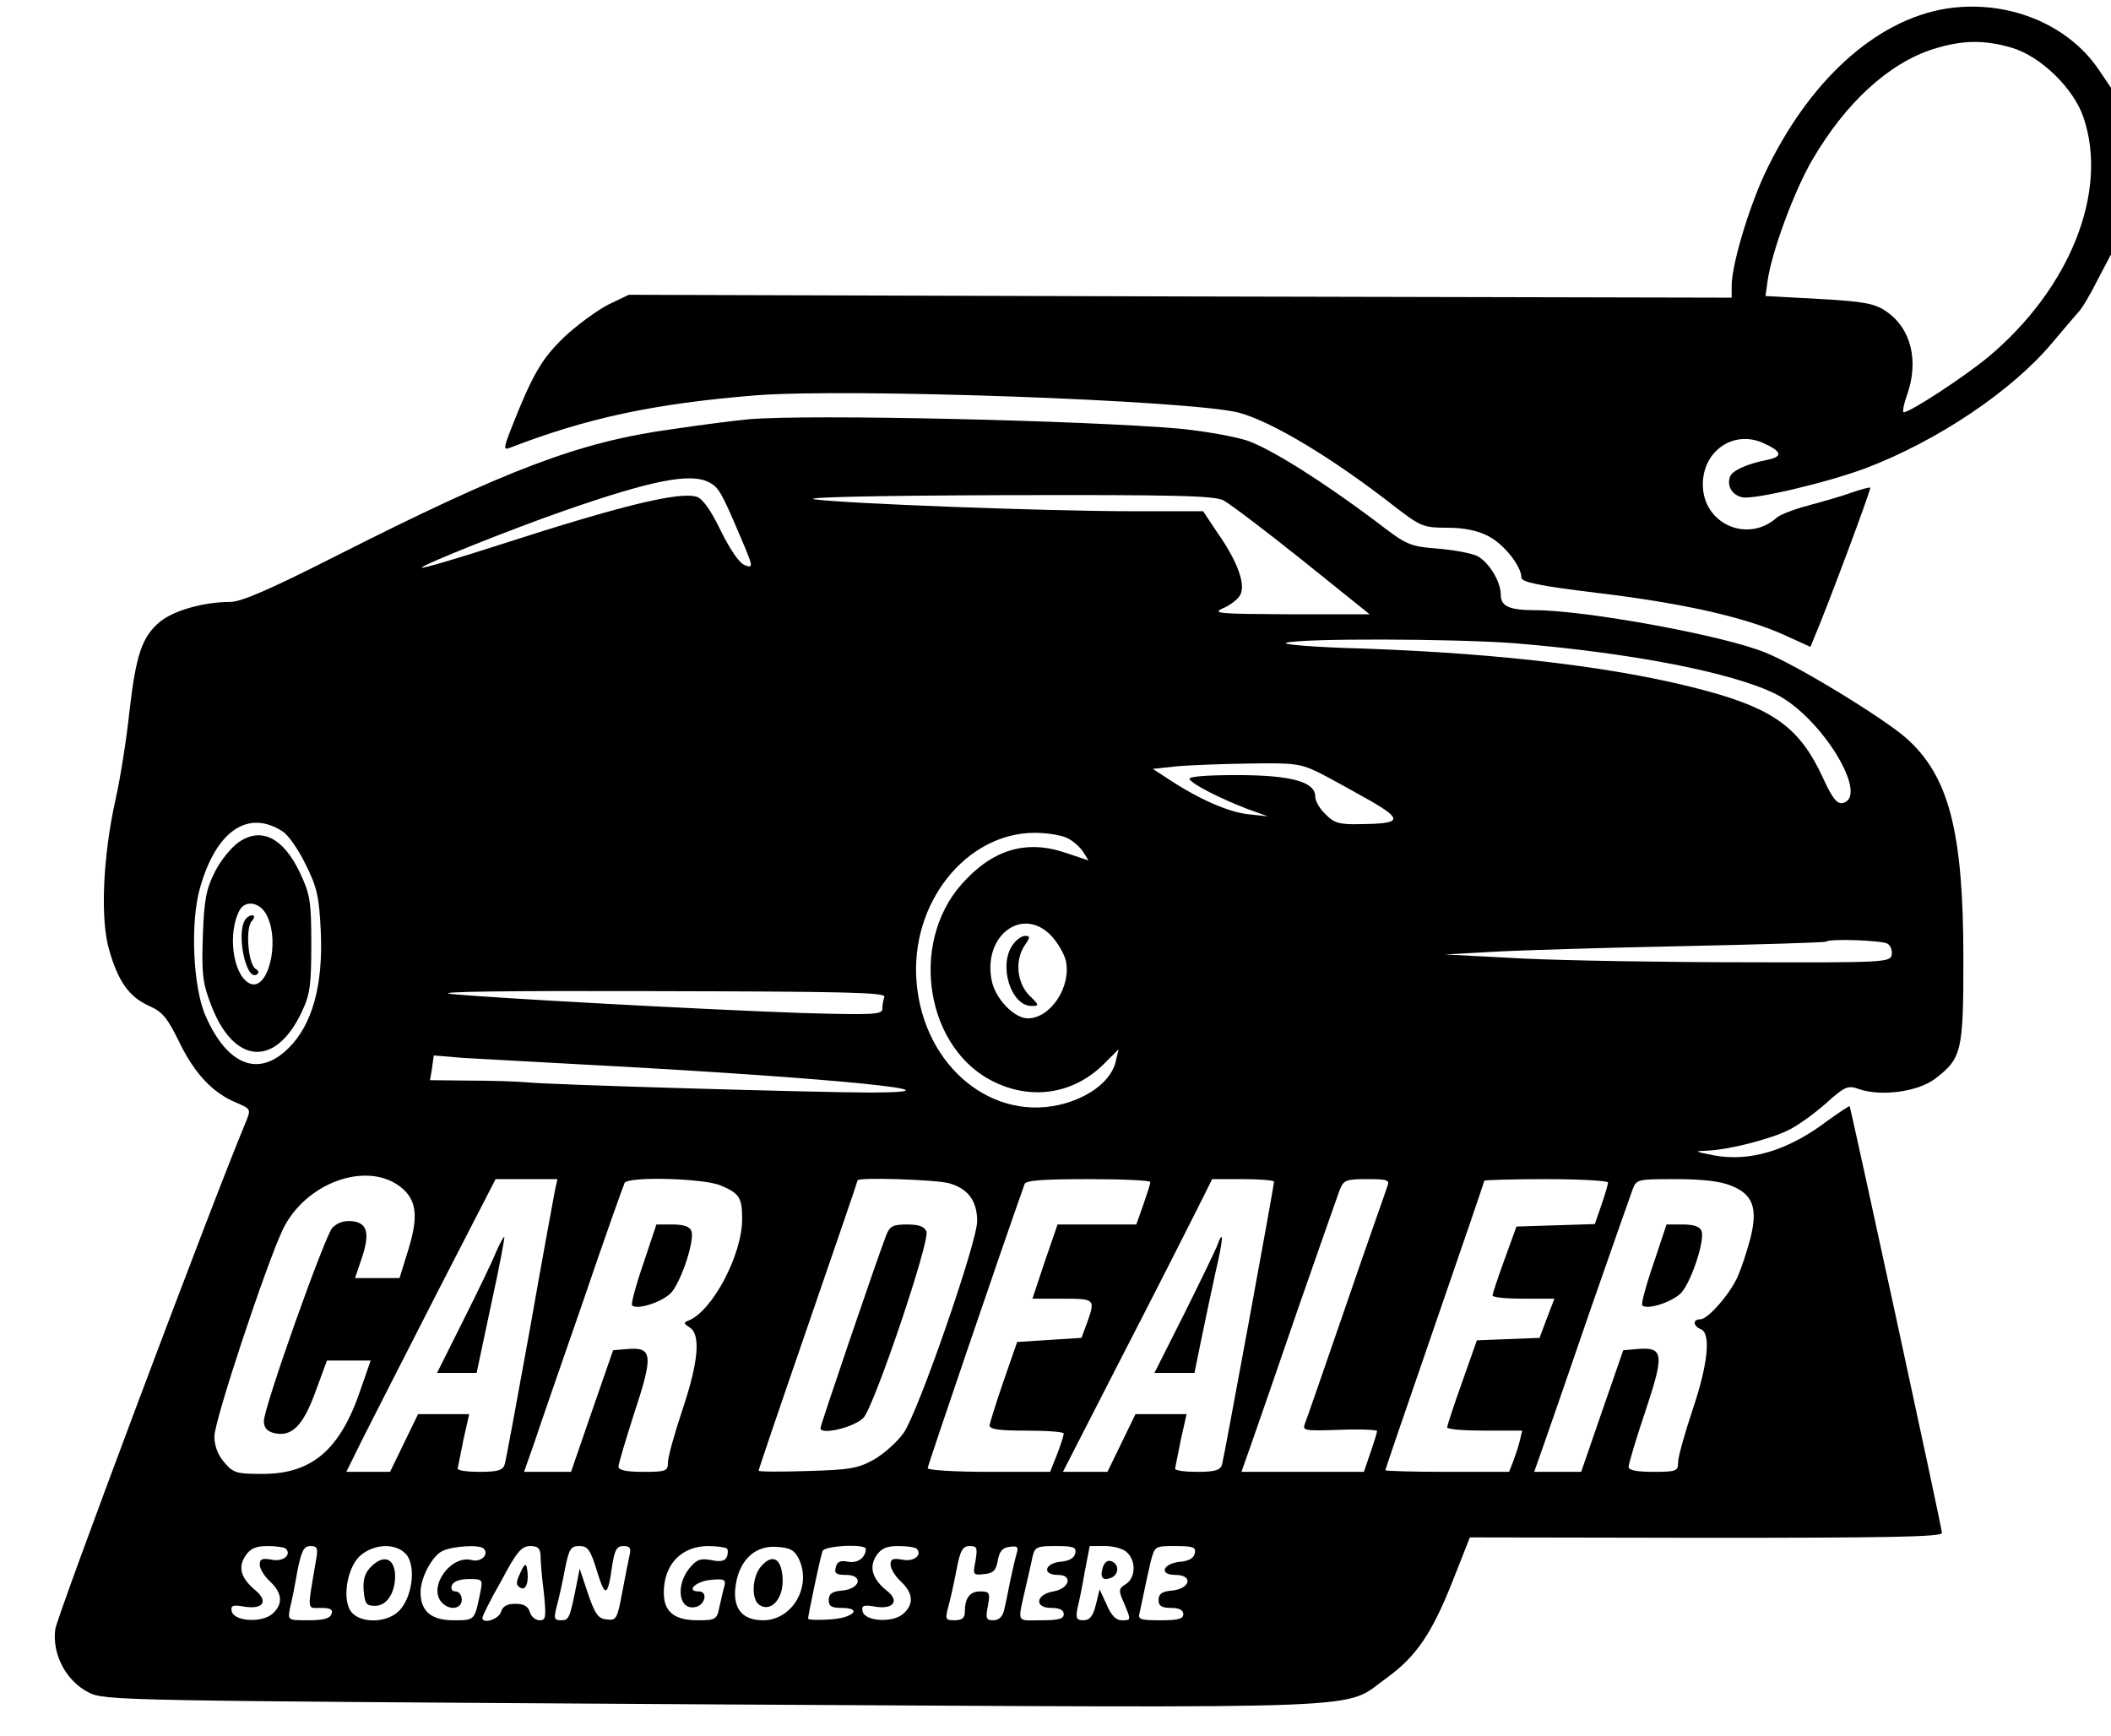 <?xml version="1.0" standalone="no"?>
<!DOCTYPE svg PUBLIC "-//W3C//DTD SVG 20010904//EN"
 "http://www.w3.org/TR/2001/REC-SVG-20010904/DTD/svg10.dtd">
<svg version="1.0" xmlns="http://www.w3.org/2000/svg"
 width="512pt" height="421pt" viewBox="0 0 512 421"
 preserveAspectRatio="xMidYMid meet">

<g transform="translate(0,421) scale(0.1,-0.1)"
fill="#000000" stroke="none">
<path d="M4720 4189 c-172 -28 -335 -177 -441 -403 -39 -85 -79 -219 -79 -269
l0 -29 -1337 3 -1338 4 -50 -24 c-27 -14 -75 -49 -106 -78 -55 -53 -77 -90
-129 -222 -19 -49 -19 -53 -3 -47 186 72 349 107 595 127 225 18 1057 -12
1173 -42 81 -22 229 -111 382 -231 59 -45 66 -48 123 -48 41 0 74 -7 99 -20
38 -19 81 -73 81 -101 0 -11 43 -20 183 -37 209 -25 358 -59 452 -101 l66 -30
9 22 c29 67 139 361 136 364 -1 2 -22 -4 -46 -12 -24 -9 -71 -22 -104 -31 -34
-9 -68 -22 -76 -29 -71 -64 -180 -16 -180 80 0 80 72 131 143 102 48 -21 53
-34 15 -42 -51 -10 -86 -26 -92 -41 -8 -22 4 -44 29 -50 27 -7 205 35 299 70
174 66 355 187 453 304 26 31 55 65 64 75 9 9 30 45 47 79 l32 61 0 202 0 202
-29 43 c-76 113 -224 172 -371 149z m160 -95 c70 -21 149 -98 173 -168 62
-181 -33 -417 -232 -583 -60 -49 -188 -133 -204 -133 -3 0 0 19 8 41 30 84 10
164 -52 205 -27 18 -54 23 -162 29 l-129 7 5 36 c10 72 66 222 109 295 80 137
185 234 293 268 70 22 123 23 191 3z"/>
<path d="M1815 3193 c-22 -2 -105 -12 -185 -24 -226 -31 -399 -97 -820 -310
-158 -80 -225 -109 -252 -109 -64 0 -137 -21 -170 -48 -44 -37 -58 -80 -74
-217 -7 -66 -22 -163 -34 -215 -31 -141 -37 -291 -15 -365 22 -76 48 -113 97
-135 32 -14 44 -29 72 -86 37 -77 82 -125 138 -148 37 -16 37 -16 24 -48 -84
-201 -458 -1198 -462 -1230 -8 -61 27 -126 81 -153 39 -20 69 -20 1515 -29
1652 -9 1523 -14 1633 64 72 52 110 108 161 237 l41 104 573 -1 c438 0 572 2
572 12 0 12 -221 1031 -224 1035 -1 1 -25 -15 -53 -35 -96 -73 -190 -101 -278
-84 -45 9 -47 10 -15 11 52 2 155 28 200 51 22 11 62 40 90 65 46 41 52 43 80
33 53 -18 143 -6 184 26 64 49 68 66 68 290 0 309 -35 444 -139 536 -56 49
-265 177 -341 207 -98 41 -436 103 -560 103 -62 0 -82 10 -82 37 0 31 -26 75
-53 92 -11 8 -54 16 -96 20 -74 6 -78 8 -156 68 -124 93 -250 173 -309 194
-30 10 -103 23 -162 29 -225 20 -904 36 -1049 23z m-95 -153 c23 -12 30 -24
75 -130 32 -75 33 -79 12 -71 -14 5 -35 36 -59 84 -23 48 -44 78 -58 82 -42
13 -180 -20 -477 -116 -102 -33 -187 -58 -190 -56 -4 5 213 92 342 137 215 75
310 94 355 70z m1248 -44 c15 -8 101 -73 191 -145 l163 -131 -193 0 c-174 1
-191 2 -162 15 17 7 36 22 41 32 14 25 -7 82 -54 149 l-36 54 -169 0 c-215 0
-709 19 -774 29 -30 5 155 9 458 10 417 1 513 -1 535 -13z m703 -346 c283 -23
532 -71 637 -124 111 -56 229 -251 160 -264 -13 -2 -25 14 -46 60 -55 120
-117 167 -282 212 -206 56 -492 91 -836 103 -115 3 -198 10 -184 14 39 11 401
10 551 -1z m-468 -316 c29 -15 83 -45 122 -67 79 -46 74 -55 -28 -56 -49 -1
-62 3 -82 24 -14 13 -25 32 -25 43 0 36 -59 52 -191 52 -79 0 -118 -4 -114
-10 8 -13 75 -47 140 -72 l50 -18 -47 5 c-48 5 -119 36 -192 84 l-40 26 55 6
c30 3 109 6 177 7 114 2 126 0 175 -24z m-2517 -141 c13 -8 38 -44 55 -79 28
-56 33 -78 37 -163 6 -129 -20 -226 -78 -283 -72 -72 -148 -43 -201 77 -31 69
-38 227 -14 311 39 139 117 192 201 137z m1903 -16 c13 -6 30 -21 38 -33 l13
-21 -57 19 c-95 32 -177 7 -251 -77 -129 -146 -85 -404 83 -481 92 -43 192
-26 264 47 l34 34 -7 -30 c-10 -43 -57 -82 -122 -101 -174 -50 -344 88 -361
294 -16 191 120 362 287 362 30 0 66 -6 79 -13z m-39 -237 c16 -17 31 -44 35
-60 14 -63 -37 -140 -92 -140 -34 0 -80 49 -88 93 -21 109 76 180 145 107z
m2028 -19 c8 -5 12 -17 10 -27 -3 -18 -18 -19 -353 -18 -193 0 -435 4 -540 9
l-190 10 110 6 c61 4 268 10 460 14 193 4 352 9 354 11 9 8 137 3 149 -5z
m-2433 -129 c-3 -8 -5 -21 -5 -29 0 -14 -22 -15 -197 -10 -251 9 -743 36 -848
46 -50 6 136 8 488 7 468 -1 566 -3 562 -14z m-675 -167 c553 -30 895 -64 642
-65 -124 0 -787 19 -837 25 -22 2 -83 4 -136 4 l-96 1 5 30 4 30 72 -6 c39 -2
195 -11 346 -19z m-501 -292 c41 -31 47 -70 22 -152 l-22 -71 -54 0 -54 0 15
44 c22 64 16 90 -22 94 -20 2 -36 -4 -48 -16 -19 -22 -166 -435 -166 -469 0
-16 8 -25 25 -29 42 -10 70 17 100 100 l28 76 53 0 53 0 -25 -72 c-49 -144
-117 -203 -237 -203 -63 0 -71 2 -93 28 -16 18 -24 41 -24 63 0 39 126 418
166 502 54 112 200 166 283 105z m377 -10 c-3 -16 -31 -167 -61 -338 -31 -171
-58 -318 -61 -327 -4 -14 -17 -18 -60 -18 -30 0 -54 3 -54 8 1 4 7 35 14 70
l14 62 -62 0 -62 0 -34 -70 -34 -70 -53 0 -53 0 41 83 c23 45 104 205 181 355
l140 272 75 0 75 0 -6 -27z m401 12 c46 -19 53 -30 53 -80 1 -87 -72 -225
-130 -248 -13 -5 -12 -7 3 -17 27 -17 21 -84 -18 -200 -19 -57 -35 -114 -35
-127 0 -21 -4 -23 -60 -23 -41 0 -60 4 -60 13 0 6 18 66 39 132 46 138 43 158
-16 153 l-36 -3 -51 -147 -51 -148 -57 0 -57 0 24 68 c12 37 66 192 119 345
52 153 98 282 101 288 10 16 191 11 232 -6z m555 5 c46 -13 68 -43 68 -92 0
-51 -143 -463 -178 -513 -15 -22 -48 -51 -72 -65 -39 -22 -60 -25 -162 -28
-65 -2 -118 -2 -118 1 0 3 54 162 120 353 66 191 120 349 120 351 0 8 189 2
222 -7z m488 3 c0 -5 -8 -29 -17 -55 l-17 -48 -95 0 -96 0 -31 -90 -30 -90 73
0 c80 0 80 -1 59 -60 l-13 -35 -78 -5 -78 -5 -33 -95 c-18 -52 -33 -101 -34
-107 0 -10 24 -13 90 -13 50 0 90 -3 90 -7 0 -4 -7 -27 -16 -50 l-17 -43 -148
0 c-82 0 -149 4 -149 9 0 6 173 514 235 689 3 9 43 12 155 12 82 0 150 -3 150
-7z m300 1 c0 -11 -121 -668 -126 -686 -4 -14 -17 -18 -60 -18 -30 0 -54 3
-54 8 1 4 7 35 14 70 l14 62 -62 0 -62 0 -34 -70 -34 -70 -54 0 -54 0 145 283
c80 155 161 315 181 355 l36 72 75 0 c41 0 75 -3 75 -6z m275 -11 c-3 -10 -49
-139 -100 -288 -51 -148 -96 -278 -100 -288 -7 -17 -1 -18 84 -15 50 2 91 0
91 -3 0 -3 -7 -26 -16 -52 l-16 -47 -148 0 -149 0 24 68 c13 37 64 184 113
327 50 143 95 272 101 288 10 25 15 27 67 27 49 0 55 -2 49 -17z m535 9 c0 -5
-7 -29 -16 -55 l-16 -46 -95 -3 -95 -3 -29 -80 c-16 -44 -29 -83 -29 -87 0 -5
34 -8 75 -8 l75 0 -18 -47 -18 -48 -76 -3 -76 -3 -36 -102 c-20 -56 -36 -105
-36 -109 0 -5 41 -8 91 -8 l91 0 -6 -25 c-3 -13 -11 -36 -16 -50 l-10 -25
-150 0 c-82 0 -150 2 -150 4 0 2 54 160 120 351 66 191 120 349 120 351 0 2
68 4 150 4 83 0 150 -4 150 -8z m299 -8 c53 -21 65 -55 46 -129 -8 -30 -21
-70 -29 -88 -17 -42 -73 -107 -92 -107 -19 0 -18 -16 1 -24 25 -9 18 -84 -20
-196 -19 -57 -35 -114 -35 -127 0 -21 -4 -23 -60 -23 -41 0 -60 4 -60 12 0 7
18 68 41 136 46 138 44 155 -19 150 l-35 -3 -51 -147 -51 -148 -57 0 -57 0 24
68 c13 37 64 184 113 327 50 143 95 272 101 288 10 27 11 27 106 27 63 0 108
-5 134 -16z m-3506 -880 c15 -15 -6 -33 -34 -27 -23 4 -29 2 -29 -12 0 -10 11
-28 25 -41 30 -28 32 -55 6 -78 -25 -23 -94 -19 -99 6 -3 14 3 16 31 11 46 -7
59 13 25 41 -34 29 -41 54 -23 82 12 18 25 24 54 24 21 0 40 -3 44 -6z m73
-31 c-21 -124 -22 -113 12 -113 24 0 30 -4 26 -15 -4 -11 -21 -15 -56 -15 -50
0 -50 0 -45 28 4 15 12 55 18 90 10 51 16 62 32 62 17 0 19 -5 13 -37z m219
17 c24 -27 16 -102 -16 -136 -27 -29 -88 -33 -114 -7 -27 26 -15 110 19 140
34 29 86 31 111 3z m188 14 c14 -14 -6 -34 -29 -28 -50 13 -105 -63 -74 -101
18 -22 50 -19 50 5 0 11 -7 20 -15 20 -9 0 -12 6 -9 15 4 9 19 15 41 15 34 0
34 -1 28 -32 -14 -69 -13 -68 -65 -68 -54 0 -80 22 -80 68 0 35 28 88 53 100
24 12 90 16 100 6z m138 -16 c0 -13 3 -53 8 -90 6 -61 5 -68 -10 -68 -10 0
-21 9 -24 20 -4 14 -15 20 -35 20 -20 0 -31 -6 -35 -20 -6 -18 -45 -30 -45
-14 0 4 20 45 46 90 37 70 49 84 70 84 18 0 24 -5 25 -22z m137 -39 c20 -65
26 -63 37 15 6 37 11 46 27 46 16 0 19 -5 15 -22 -3 -13 -11 -54 -18 -91 -12
-64 -14 -68 -38 -65 -20 2 -28 13 -45 63 l-20 60 -8 -40 c-16 -80 -18 -85 -37
-85 -17 0 -18 4 -11 33 5 17 14 58 20 90 10 50 14 57 35 57 21 0 27 -9 43 -61z
m315 55 c3 -3 3 -12 0 -20 -4 -10 -15 -13 -38 -8 -27 5 -36 1 -54 -21 -33 -43
-24 -101 15 -93 24 4 32 38 9 38 -33 0 -7 25 29 28 32 3 37 1 33 -15 -3 -10
-8 -33 -12 -50 -6 -31 -9 -33 -53 -33 -57 0 -82 21 -82 67 0 68 42 112 106
113 22 0 43 -3 47 -6z m175 -26 c31 -67 -17 -148 -87 -148 -53 0 -76 31 -66
89 10 59 48 93 99 89 33 -2 43 -8 54 -30z m162 25 c-1 -22 -20 -35 -43 -31
-19 4 -27 0 -30 -14 -4 -14 1 -18 25 -18 43 0 35 -34 -10 -38 -24 -2 -32 -8
-32 -23 0 -15 7 -19 31 -19 53 0 28 -25 -29 -28 -29 -2 -52 -1 -52 2 0 9 30
151 35 164 5 13 105 18 105 5z m123 1 c15 -15 -6 -33 -34 -27 -23 4 -29 2 -29
-12 0 -10 11 -28 25 -41 30 -28 32 -55 6 -78 -25 -23 -94 -19 -99 6 -3 14 3
16 31 11 43 -7 59 13 30 37 -37 29 -46 58 -28 86 12 18 24 24 54 24 21 0 40
-3 44 -6z m143 -30 c-7 -34 -6 -35 21 -32 22 2 29 9 33 33 4 22 11 31 28 33
19 3 23 0 18 -15 -3 -10 -10 -40 -16 -68 -5 -27 -12 -60 -15 -72 -4 -15 -13
-23 -26 -23 -17 0 -19 4 -13 35 6 32 4 35 -19 35 -25 0 -37 -16 -37 -51 0 -13
-7 -19 -24 -19 -23 0 -24 2 -16 33 5 17 14 58 20 90 9 47 15 57 32 57 18 0 19
-4 14 -36z m242 19 c-2 -12 -14 -19 -36 -21 -39 -4 -45 -32 -6 -32 37 0 28
-33 -11 -40 -43 -7 -47 -40 -6 -40 21 0 31 -5 31 -15 0 -12 -13 -15 -55 -15
-62 0 -58 -11 -35 90 4 19 11 47 14 63 6 25 10 27 57 27 43 0 50 -3 47 -17z
m126 1 c22 -21 20 -61 -3 -76 -18 -11 -19 -15 -5 -46 18 -43 18 -42 -6 -42
-13 0 -25 12 -36 38 l-17 37 -9 -37 c-7 -28 -15 -38 -30 -38 -17 0 -19 5 -15
28 4 15 12 55 18 90 l12 62 38 0 c21 0 45 -7 53 -16z m164 -1 c-2 -12 -14 -19
-35 -21 -43 -4 -53 -32 -12 -32 44 0 36 -34 -9 -38 -24 -2 -32 -8 -32 -23 0
-14 7 -19 30 -19 20 0 30 -5 30 -15 0 -12 -13 -15 -56 -15 -48 0 -55 2 -50 18
2 9 7 33 11 52 4 19 11 52 16 73 10 37 10 37 60 37 43 0 50 -3 47 -17z"/>
<path d="M580 2168 c-19 -13 -45 -45 -59 -73 -21 -42 -26 -67 -29 -155 -3 -90
-1 -113 19 -165 55 -148 158 -156 222 -17 19 40 22 65 22 162 0 104 -3 121
-27 172 -40 85 -93 113 -148 76z m67 -178 c34 -67 1 -191 -44 -164 -39 23 -51
122 -22 176 14 26 50 20 66 -12z"/>
<path d="M594 1978 c-21 -34 3 -147 28 -132 7 4 6 9 -2 14 -18 11 -25 97 -10
115 8 9 8 15 2 15 -6 0 -14 -5 -18 -12z"/>
<path d="M2456 1918 c-35 -50 -4 -148 46 -148 19 0 19 2 -6 26 -30 31 -35 86
-10 122 13 19 13 22 0 22 -8 0 -22 -10 -30 -22z"/>
<path d="M1203 1173 c-8 -21 -44 -95 -79 -165 l-64 -128 48 0 48 0 35 165 c20
91 34 165 32 165 -2 0 -11 -17 -20 -37z"/>
<path d="M1560 1144 c-18 -52 -30 -98 -27 -100 12 -13 79 10 97 33 25 32 55
126 47 147 -4 11 -19 16 -46 16 l-39 0 -32 -96z"/>
<path d="M2149 1213 c-26 -69 -159 -459 -159 -467 0 -18 85 3 105 26 27 32
161 428 152 451 -5 12 -18 17 -47 17 -35 0 -42 -4 -51 -27z"/>
<path d="M2951 1186 c-5 -12 -41 -87 -80 -165 l-71 -141 49 0 48 0 17 83 c9
45 25 119 35 165 19 81 19 105 2 58z"/>
<path d="M4010 1144 c-18 -52 -30 -98 -27 -100 12 -13 79 10 97 33 25 32 55
126 47 147 -4 11 -19 16 -46 16 l-39 0 -32 -96z"/>
<path d="M900 410 c-15 -15 -20 -31 -18 -58 3 -32 6 -37 28 -37 30 0 51 36 48
80 -4 37 -29 44 -58 15z"/>
<path d="M1262 395 c-11 -23 -11 -30 0 -36 14 -9 22 16 16 48 -2 12 -7 9 -16
-12z"/>
<path d="M1847 412 c-23 -25 -26 -81 -5 -95 29 -19 60 18 56 67 -3 46 -24 58
-51 28z"/>
<path d="M2675 409 c-8 -25 -1 -34 20 -26 19 8 20 33 1 40 -9 4 -17 -2 -21
-14z"/>
</g>
</svg>
